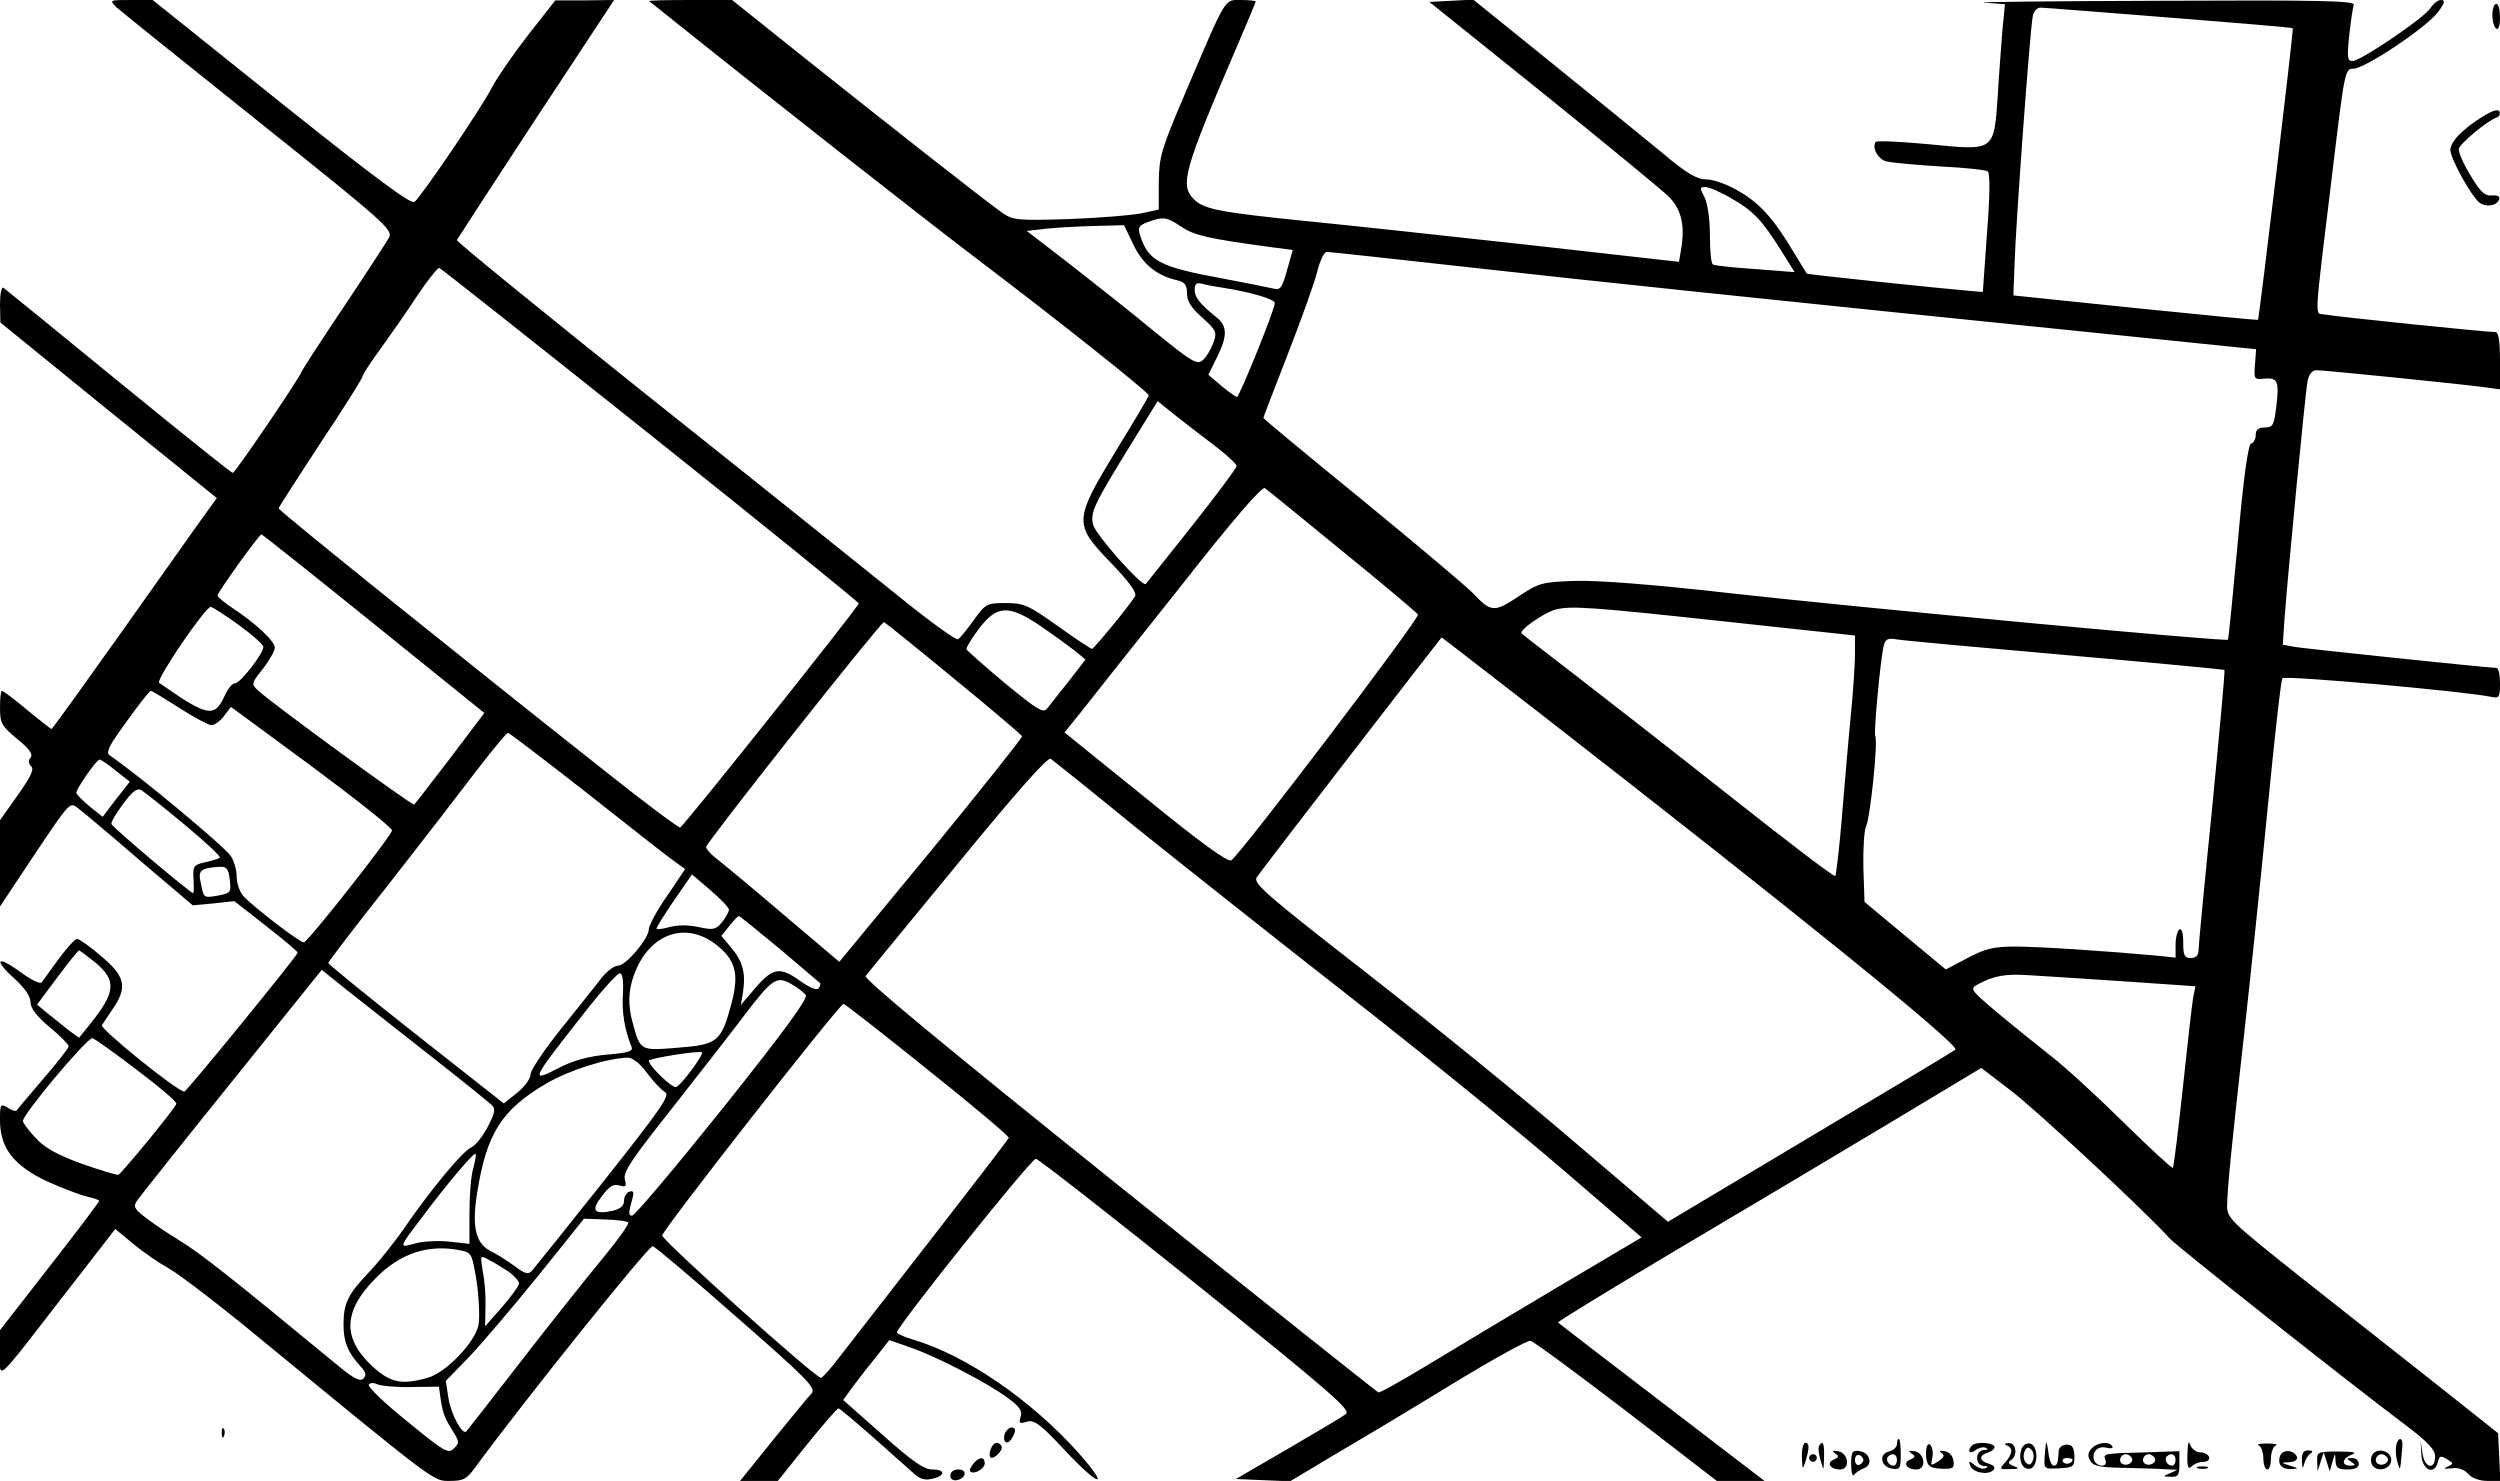 <?xml version="1.0" standalone="no"?>
<!DOCTYPE svg PUBLIC "-//W3C//DTD SVG 20010904//EN"
 "http://www.w3.org/TR/2001/REC-SVG-20010904/DTD/svg10.dtd">
<svg version="1.0" xmlns="http://www.w3.org/2000/svg"
 width="655pt" height="388pt" viewBox="0 0 655 388"
 preserveAspectRatio="xMidYMid meet">

<g transform="translate(0,388) scale(0.1,-0.1)"
fill="#000000" stroke="none">
<path d="M305 3861 c11 -10 179 -145 373 -300 333 -266 352 -283 341 -304 -7
-12 -60 -94 -119 -182 -59 -88 -109 -165 -111 -171 -6 -17 -173 -263 -179
-263 -3 -1 -137 107 -299 239 -162 133 -298 243 -302 246 -5 3 -9 -16 -9 -43
l1 -48 283 -230 284 -230 -36 -50 c-20 -27 -116 -164 -215 -303 -98 -138 -180
-252 -182 -252 -2 0 -31 23 -64 50 -33 28 -63 50 -66 50 -3 0 -5 -20 -5 -44 0
-41 4 -48 45 -82 32 -26 42 -40 35 -49 -6 -7 -6 -15 2 -23 8 -8 -2 -28 -36
-76 l-46 -65 0 -113 0 -113 91 137 c92 137 92 138 114 120 12 -9 85 -70 161
-136 l139 -118 54 5 55 6 83 -65 c46 -36 83 -67 83 -70 0 -7 -291 -364 -297
-364 -18 0 -221 164 -216 174 4 6 17 26 30 45 37 55 31 83 -31 135 -29 25 -58
46 -64 46 -6 0 -27 -24 -48 -52 -21 -29 -41 -57 -45 -62 -4 -5 -30 8 -58 29
-61 44 -68 30 -11 -21 25 -23 40 -45 40 -60 0 -15 16 -37 50 -65 28 -23 50
-46 50 -50 0 -5 -30 -43 -67 -86 -37 -43 -68 -80 -70 -83 -2 -2 -13 1 -23 8
-19 11 -20 9 -20 -33 0 -73 36 -119 123 -160 40 -18 87 -36 105 -40 17 -4 32
-9 32 -11 0 -3 -58 -80 -130 -172 l-130 -167 0 -60 c0 -71 -16 -85 164 147
l138 178 46 -38 c26 -22 70 -52 97 -67 28 -16 136 -99 240 -185 464 -381 450
-370 494 -370 36 0 44 5 68 38 120 164 451 577 463 577 5 0 103 -83 219 -185
182 -159 209 -186 198 -200 -8 -8 -53 -63 -101 -122 l-87 -108 49 0 50 0 76
95 c42 52 79 95 83 95 3 0 44 -35 92 -77 47 -42 96 -85 107 -95 15 -14 29 -17
48 -12 34 8 33 24 -2 24 -21 0 -53 22 -130 91 l-103 91 27 37 c15 20 42 55 61
78 l33 42 57 -20 c67 -23 208 -96 258 -135 27 -20 34 -32 29 -46 -5 -17 -3
-19 16 -13 19 6 35 -5 101 -76 90 -96 119 -101 35 -6 -122 137 -294 256 -433
297 -24 7 -43 16 -43 19 0 16 352 456 364 455 7 -1 197 -149 421 -329 353
-284 406 -330 391 -340 -9 -7 -78 -48 -152 -91 l-136 -79 71 -3 71 -3 117 70
c65 38 204 121 308 185 105 64 197 115 205 113 9 -2 122 -86 252 -185 l236
-182 62 0 63 0 -269 206 c-148 113 -270 207 -272 209 -2 2 131 83 295 181 164
97 414 246 556 331 l258 155 77 -59 c65 -49 353 -317 417 -388 20 -22 470
-378 618 -489 58 -44 77 -64 77 -82 0 -37 -28 -30 -33 8 l-5 33 2 -35 c1 -41
34 -57 43 -21 4 17 8 18 24 8 18 -11 18 -12 1 -20 -12 -5 -9 -6 10 -4 18 3 34
-3 44 -14 10 -12 31 -19 51 -19 l34 0 -3 62 -3 63 -160 127 c-88 69 -248 196
-355 280 -186 148 -195 156 -195 189 1 49 11 150 44 444 16 143 44 411 62 595
18 184 35 339 39 343 7 8 486 -35 548 -49 20 -4 22 -1 22 36 0 22 -4 40 -9 40
-19 0 -498 50 -528 55 l-32 6 4 62 c8 112 55 601 61 630 4 17 12 27 24 27 21
0 386 -37 443 -45 l37 -5 0 75 c0 53 -4 75 -12 75 -26 0 -424 41 -447 46 -27
6 -30 -39 21 382 31 257 32 262 54 262 30 0 193 109 222 149 18 24 19 31 7 31
-8 0 -20 -10 -27 -21 -15 -25 -183 -139 -205 -139 -13 0 -14 11 -8 67 4 36 9
72 12 80 4 11 -85 13 -508 11 -283 -1 -490 -3 -460 -5 l54 -4 -7 -72 c-3 -40
-9 -116 -12 -170 -10 -144 -8 -142 -179 -125 -75 7 -139 10 -141 6 -10 -16 7
-46 29 -51 12 -3 74 -9 139 -13 64 -3 120 -9 126 -13 6 -4 6 -60 -2 -161 l-11
-155 -35 3 c-74 6 -425 43 -426 45 -1 1 -17 27 -35 57 -53 89 -90 129 -145
160 -28 17 -66 30 -83 30 -25 0 -51 15 -114 68 -45 37 -175 143 -289 235
l-208 168 -57 -3 -58 -3 300 -241 c165 -133 312 -254 327 -269 32 -32 42 -72
34 -129 l-7 -42 -382 43 c-210 23 -474 52 -587 63 -238 24 -276 32 -302 58
-37 37 -27 75 111 396 28 65 51 120 51 122 0 2 -17 4 -38 4 -45 0 -37 13 -145
-240 -65 -152 -70 -170 -71 -237 l0 -72 -46 -10 c-25 -5 -110 -12 -190 -15
-135 -4 -146 -3 -175 17 -45 32 -315 244 -523 410 l-184 147 -110 0 c-61 0
-109 -1 -107 -3 308 -247 731 -579 874 -687 190 -144 435 -338 435 -346 0 -2
-38 -67 -85 -143 -112 -185 -113 -194 -14 -296 48 -50 68 -78 63 -87 -16 -26
-108 -138 -113 -138 -3 0 -44 27 -90 60 -77 55 -89 60 -136 60 -50 0 -53 -2
-84 -45 -17 -24 -36 -47 -41 -50 -5 -3 -76 48 -157 114 -82 66 -375 301 -653
522 -278 222 -504 406 -503 410 2 4 95 147 207 318 l205 311 -77 -1 -77 0 -70
-89 c-38 -49 -81 -111 -95 -137 -27 -54 -184 -285 -204 -302 -9 -7 -101 61
-349 259 l-337 270 -57 0 c-56 0 -57 0 -38 -19z m5378 -27 c177 -14 323 -26
324 -28 3 -2 -88 -760 -91 -764 -2 -1 -146 13 -322 31 l-319 33 3 79 c3 105
41 624 48 653 2 12 11 22 20 22 9 0 160 -12 337 -26z m-1148 -473 c59 -34 80
-56 130 -135 l37 -59 -103 8 c-57 4 -107 9 -111 12 -5 2 -8 37 -8 76 0 43 -6
83 -14 100 -13 24 -13 27 2 27 9 0 40 -13 67 -29z m-1440 -75 c34 -23 70 -31
231 -53 l61 -8 -15 -53 c-13 -47 -18 -53 -36 -48 -12 3 -73 15 -136 27 -164
30 -193 46 -214 116 -5 17 -1 23 21 31 41 15 49 14 88 -12z m-126 -46 c24 -51
61 -82 114 -94 21 -5 27 -12 27 -35 0 -20 11 -38 40 -63 37 -34 39 -38 29 -66
-6 -17 -18 -37 -27 -45 -15 -14 -27 -7 -127 74 -60 50 -161 129 -222 177
l-113 87 53 6 c28 3 86 6 127 7 l75 2 24 -50z m877 -60 c322 -36 730 -79 1742
-182 l323 -33 -3 -40 c-3 -38 -2 -40 24 -37 35 3 40 -6 32 -72 -6 -50 -9 -56
-30 -56 -17 0 -24 -6 -24 -19 0 -11 -5 -21 -12 -23 -8 -3 -20 -89 -35 -258
-13 -139 -24 -255 -26 -256 -5 -6 -975 85 -1297 121 -210 24 -357 35 -415 33
-85 -3 -93 -5 -147 -41 -63 -42 -72 -41 -118 8 -14 15 -143 124 -287 242 -145
118 -263 216 -263 218 0 2 29 77 64 167 35 90 70 187 77 216 7 28 18 52 25 52
6 0 173 -18 370 -40z m-2141 -440 c300 -239 545 -438 545 -441 0 -8 -458 -583
-468 -587 -4 -1 -89 62 -187 140 -371 293 -865 690 -865 696 0 3 50 80 110
172 61 91 110 170 110 174 0 5 22 38 49 75 26 36 70 99 96 139 27 40 52 71 56
70 5 -2 254 -199 554 -438z m1500 386 c75 -12 135 -30 135 -40 0 -17 -93 -246
-99 -246 -3 0 -22 13 -41 29 l-34 29 22 45 c28 56 28 82 0 105 -45 36 -58 53
-58 73 0 15 5 19 18 16 9 -3 35 -8 57 -11z m-17 -418 c28 -22 52 -44 52 -49 0
-5 -53 -76 -117 -157 -64 -81 -119 -149 -121 -152 -8 -10 -131 128 -138 155
-8 33 1 52 106 222 l63 102 51 -41 c28 -22 75 -58 104 -80z m329 -272 c106
-86 195 -161 198 -166 6 -9 -463 -626 -489 -644 -8 -6 -78 44 -224 163 l-213
172 42 52 c23 29 138 175 257 324 141 180 219 270 226 264 6 -4 98 -79 203
-165z m-2538 -190 l290 -234 -90 -119 c-50 -65 -92 -120 -94 -121 -4 -4 -378
269 -409 299 -18 17 -18 18 13 57 17 22 31 47 31 55 0 17 -50 64 -111 104 -21
14 -39 29 -39 33 0 8 109 160 115 160 2 0 134 -105 294 -234z m-354 -3 c36
-26 65 -52 65 -58 0 -17 -60 -95 -74 -95 -7 0 -19 -14 -27 -32 -27 -60 -45
-56 -172 33 -10 7 121 199 135 199 4 0 37 -21 73 -47z m3882 10 l353 -38 0
-50 c0 -27 -5 -99 -11 -160 -6 -60 -16 -179 -23 -263 -7 -84 -15 -155 -18
-157 -3 -3 -126 91 -274 208 -148 117 -330 259 -404 316 -74 57 -139 107 -143
111 -9 8 58 55 89 63 40 10 89 7 431 -30z m-1781 -13 c32 -22 72 -51 89 -64
l29 -24 -44 -57 c-25 -31 -50 -63 -57 -72 -10 -12 -26 -2 -110 67 -54 45 -99
85 -101 89 -1 4 14 29 33 54 47 62 78 63 161 7z m-229 -136 c98 -80 179 -149
181 -153 1 -3 -106 -138 -238 -299 l-241 -292 -150 127 c-83 71 -162 136 -175
146 -13 10 -24 23 -24 28 0 11 457 589 466 589 2 0 84 -66 181 -146z m1530
-87 c678 -527 1109 -876 1096 -887 -4 -4 -176 -107 -381 -229 l-372 -222 -238
203 c-130 112 -375 311 -544 443 -275 214 -306 241 -295 257 17 25 482 627
484 628 1 0 113 -87 250 -193z m1383 147 c228 -20 416 -38 418 -39 2 -2 -13
-163 -32 -360 -20 -196 -36 -365 -36 -376 0 -12 -7 -19 -20 -19 -17 0 -20 7
-20 41 0 24 -4 38 -10 34 -5 -3 -10 -21 -10 -40 l0 -34 -47 5 c-130 12 -311
24 -373 24 -56 0 -78 -5 -125 -30 l-57 -30 -106 88 -107 89 -3 89 c-1 49 2 98
7 109 11 21 32 225 24 237 -4 8 13 195 22 235 4 18 11 22 33 18 15 -3 214 -21
442 -41z m-4940 -139 c39 -25 77 -45 84 -45 8 0 23 11 33 24 l18 24 212 -156
c117 -87 212 -162 210 -168 -3 -16 -221 -293 -231 -293 -10 -1 -134 94 -159
122 -9 10 -17 33 -17 51 0 17 -7 42 -16 54 -19 27 -244 214 -318 264 -6 4 -2
17 9 35 31 47 95 133 100 133 3 0 36 -20 75 -45z m1067 -222 c110 -87 213
-168 229 -179 l29 -21 -47 -70 c-27 -38 -48 -78 -48 -87 0 -25 -60 -96 -81
-96 -10 0 -31 -16 -46 -36 -15 -20 -63 -79 -105 -132 -43 -54 -78 -106 -78
-117 0 -11 -16 -33 -35 -48 l-35 -28 -230 181 c-127 100 -230 184 -230 187 0
3 71 96 158 206 87 111 191 246 232 300 41 53 77 97 81 97 3 0 96 -71 206
-157z m1438 -90 c116 -93 368 -293 560 -443 193 -151 443 -354 558 -453 l208
-179 -223 -132 c-123 -73 -276 -165 -342 -205 -65 -39 -121 -71 -125 -69 -4 2
-310 245 -679 541 -465 373 -670 543 -664 550 5 7 114 139 242 295 158 193
236 280 243 274 7 -5 107 -85 222 -179z m-2672 148 l37 -29 -36 -46 -35 -46
-34 27 c-19 16 -35 32 -35 36 0 11 53 87 61 87 3 0 23 -13 42 -29z m180 -141
c54 -45 96 -84 93 -87 -3 -3 -20 -8 -38 -12 -31 -7 -33 -10 -31 -44 1 -20 1
-37 -1 -37 -7 0 -211 172 -214 181 -2 4 12 28 30 52 24 33 37 43 48 37 8 -5
59 -45 113 -90z m119 -145 c4 -33 2 -35 -29 -41 -40 -7 -39 -8 -47 33 -8 33 0
39 50 42 18 1 23 -6 26 -34z m1308 -79 c-1 -6 -9 -21 -19 -33 -16 -19 -23 -20
-60 -12 -27 6 -55 6 -77 0 -19 -5 -34 -7 -34 -4 0 4 21 37 46 74 l47 68 48
-41 c27 -23 49 -46 49 -52z m133 -102 c56 -48 104 -88 106 -90 1 -1 0 -8 -4
-13 -4 -7 -22 0 -50 20 -52 37 -71 34 -119 -23 l-35 -41 6 36 c7 47 -1 79 -32
115 l-25 30 21 26 c11 14 22 26 25 26 2 0 50 -39 107 -86z m-168 12 c52 -40
62 -77 42 -153 -27 -102 -36 -110 -141 -118 -98 -8 -98 -8 -117 60 -16 55 -13
98 9 148 43 94 131 121 207 63z m-1625 -48 c56 -47 53 -77 -13 -160 l-30 -37
-26 19 c-14 11 -39 31 -55 44 l-29 24 53 71 c29 39 55 71 57 71 2 0 22 -15 43
-32z m875 -242 c83 -65 156 -124 163 -131 11 -10 9 -20 -10 -57 -13 -25 -32
-49 -43 -54 -23 -10 -105 -109 -174 -209 -26 -38 -69 -92 -96 -120 -54 -57
-65 -80 -65 -136 0 -44 11 -72 43 -107 16 -17 18 -25 9 -34 -8 -8 -23 -1 -59
28 -290 239 -367 300 -423 334 -36 22 -78 51 -94 64 -26 21 -27 26 -15 43 8
11 119 151 248 311 l234 291 66 -53 c36 -29 134 -105 216 -170z m507 160 c-3
-48 4 -92 22 -137 6 -13 -4 -17 -63 -22 -46 -4 -87 -15 -121 -32 -84 -43 -85
-44 74 158 38 48 74 87 80 87 7 0 10 -19 8 -54z m3931 33 l189 -13 -6 -30 c-3
-17 -15 -123 -27 -236 -12 -113 -24 -207 -26 -210 -2 -2 -61 52 -131 121 -70
69 -158 150 -197 179 -38 30 -100 80 -138 112 -65 55 -66 58 -45 69 42 23 74
28 133 24 33 -2 145 -9 248 -16z m-3452 -36 c7 -8 -55 -93 -216 -295 -125
-156 -232 -283 -239 -283 -10 0 -10 6 2 49 3 13 1 17 -9 14 -8 -3 -14 -13 -14
-24 0 -13 -9 -21 -29 -26 -50 -11 -59 0 -29 38 19 26 31 33 46 28 17 -5 19 -3
14 16 -5 19 19 54 122 184 70 89 155 198 189 243 75 99 87 107 125 85 16 -9
33 -22 38 -29z m319 -195 c118 -94 214 -175 213 -179 -2 -5 -92 -122 -200
-261 -108 -139 -217 -279 -241 -310 -24 -32 -47 -58 -51 -58 -15 0 -416 360
-416 373 0 14 464 606 475 607 3 0 102 -77 220 -172z m-2073 0 c60 -45 107
-85 105 -90 -3 -12 -143 -182 -152 -186 -4 -1 -47 12 -96 29 -65 24 -98 42
-121 68 -18 19 -33 39 -33 44 0 18 166 216 182 217 4 0 56 -37 115 -82z m1456
0 c-17 -23 -35 -44 -42 -46 -10 -3 -71 55 -71 69 0 6 131 27 139 22 3 -2 -9
-22 -26 -45z m-118 -9 c17 -23 38 -45 47 -50 15 -8 -8 -41 -159 -232 -97 -122
-182 -228 -189 -236 -10 -11 -18 -9 -46 12 -18 13 -47 32 -64 40 -38 20 -48
64 -34 151 25 157 64 218 181 287 62 36 158 66 214 68 12 0 32 -15 50 -40z
m-455 -250 c-6 -18 -10 -71 -10 -116 l0 -82 -53 6 c-28 3 -69 1 -90 -5 -43
-12 -44 -14 22 73 62 83 133 167 137 162 2 -2 -1 -19 -6 -38z m406 -142 c3 -3
-25 -43 -63 -89 -38 -46 -134 -166 -213 -268 -79 -102 -145 -187 -148 -190
-10 -12 -40 44 -47 86 l-7 46 64 66 c35 37 116 133 181 213 l117 146 55 -2
c30 -1 58 -4 61 -8z m-439 -73 c29 -6 30 -9 42 -83 6 -42 8 -92 5 -111 -8 -46
-86 -127 -134 -140 -68 -19 -97 -13 -144 30 -80 74 -77 145 8 231 65 66 139
90 223 73z m126 -56 c15 -11 27 -25 27 -31 -1 -7 -21 -34 -45 -62 l-44 -50 1
50 c1 28 -2 70 -7 93 -7 44 -7 44 16 31 13 -6 36 -21 52 -31z m-256 -302 l73
1 5 -36 c6 -37 11 -48 36 -88 12 -20 12 -25 -2 -38 -14 -15 -26 -8 -122 71
-59 47 -104 91 -101 96 3 5 13 6 23 1 9 -4 49 -8 88 -7z"/>
<path d="M6530 3841 c0 -17 5 -33 10 -36 6 -4 10 8 10 29 0 20 -4 36 -10 36
-5 0 -10 -13 -10 -29z"/>
<path d="M6507 3576 c-54 -33 -87 -67 -87 -89 0 -22 53 -118 75 -137 17 -14
47 -10 53 8 2 8 -5 11 -19 10 -18 -2 -30 8 -56 52 -19 30 -32 62 -31 70 3 14
75 74 99 82 7 2 10 9 8 15 -3 8 -17 4 -42 -11z"/>
<path d="M581 124 c0 -11 3 -14 6 -6 3 7 2 16 -1 19 -3 4 -6 -2 -5 -13z"/>
<path d="M2633 125 c-8 -22 6 -33 17 -15 13 20 12 30 0 30 -6 0 -13 -7 -17
-15z"/>
<path d="M4970 96 c0 -7 -9 -16 -21 -19 -28 -7 -21 -41 9 -45 20 -3 22 1 22
37 0 23 -2 41 -5 41 -3 0 -5 -6 -5 -14z m0 -41 c0 -8 -4 -15 -9 -15 -13 0 -22
16 -14 24 11 11 23 6 23 -9z"/>
<path d="M5731 70 c-1 -34 2 -41 11 -32 7 7 20 12 31 12 10 0 17 5 15 13 -3 6
-13 12 -24 12 -10 0 -22 9 -26 20 -4 13 -6 4 -7 -25z"/>
<path d="M6278 93 c-2 -10 -1 -29 3 -43 6 -21 7 -22 9 -5 1 11 3 30 4 43 3 26
-10 30 -16 5z"/>
<path d="M2596 84 c-4 -9 -4 -19 -1 -22 7 -8 35 19 29 29 -8 14 -21 11 -28 -7z"/>
<path d="M4721 63 c1 -34 2 -35 9 -13 11 36 11 50 0 50 -5 0 -10 -17 -9 -37z"/>
<path d="M4766 92 c-3 -5 -1 -22 4 -38 8 -29 8 -29 9 9 1 36 -3 45 -13 29z"/>
<path d="M5048 89 c-2 -7 -3 -23 0 -35 3 -16 12 -21 39 -22 30 -1 34 1 31 21
-2 13 -11 23 -23 25 -13 2 -16 0 -8 -5 9 -6 6 -12 -9 -22 -19 -12 -20 -11 -16
7 7 23 -7 52 -14 31z"/>
<path d="M5167 93 c-14 -13 -7 -25 8 -13 8 6 20 10 27 7 8 -4 7 -6 -4 -6 -11
-1 -18 -9 -18 -21 0 -12 7 -20 18 -21 11 0 12 -2 4 -6 -7 -3 -20 1 -29 9 -14
11 -16 11 -11 -2 6 -18 46 -26 60 -12 7 7 3 12 -11 17 -27 8 -27 22 -1 30 11
4 18 11 15 16 -7 10 -48 12 -58 2z"/>
<path d="M5258 93 c17 -7 15 -23 -5 -45 -15 -17 -15 -18 13 -17 24 0 26 2 10
8 -14 5 -16 10 -8 15 19 11 15 46 -5 45 -11 0 -13 -3 -5 -6z"/>
<path d="M5296 82 c-9 -27 3 -54 23 -50 22 5 22 62 -1 66 -9 2 -19 -5 -22 -16z
m30 -28 c-5 -13 -10 -14 -18 -6 -6 6 -8 18 -4 28 5 13 10 14 18 6 6 -6 8 -18
4 -28z"/>
<path d="M5361 100 c-1 -3 -3 -20 -4 -37 -2 -32 -1 -32 38 -30 37 2 40 4 40
32 -1 23 -6 30 -20 30 -11 0 -20 -7 -21 -15 -2 -33 -4 -40 -13 -40 -6 0 -12
15 -14 33 -2 17 -5 30 -6 27z m69 -44 c0 -11 -19 -15 -25 -6 -3 5 1 10 9 10 9
0 16 -2 16 -4z"/>
<path d="M5479 84 c-9 -11 -10 -20 -2 -32 8 -14 28 -17 99 -18 49 -1 98 -3
109 -4 l20 -1 -20 -9 c-19 -8 -19 -9 3 -9 19 -1 22 4 22 33 l0 34 -82 -3
c-118 -3 -118 -3 -112 -20 4 -9 0 -15 -9 -15 -8 0 -17 6 -20 13 -8 22 9 40 32
34 12 -3 19 -1 15 4 -8 14 -40 10 -55 -7z m106 -23 c7 -12 -12 -24 -25 -16
-11 7 -4 25 10 25 5 0 11 -4 15 -9z m60 0 c7 -12 -12 -24 -25 -16 -11 7 -4 25
10 25 5 0 11 -4 15 -9z m55 -6 c0 -8 -4 -15 -9 -15 -13 0 -22 16 -14 24 11 11
23 6 23 -9z"/>
<path d="M5918 93 c6 -2 12 -18 12 -34 0 -16 5 -29 10 -29 6 0 10 13 10 29 0
16 6 32 13 34 6 3 -4 5 -23 5 -19 0 -29 -2 -22 -5z"/>
<path d="M4808 72 c11 -7 10 -10 -3 -16 -21 -8 -10 -26 16 -26 28 0 22 44 -6
48 -15 2 -16 1 -7 -6z"/>
<path d="M4850 43 c0 -21 4 -33 8 -27 4 6 15 13 25 17 25 9 17 41 -11 45 -19
3 -22 -1 -22 -35z m32 12 c0 -5 -5 -11 -11 -13 -6 -2 -11 4 -11 13 0 9 5 15
11 13 6 -2 11 -8 11 -13z"/>
<path d="M5008 72 c11 -7 10 -10 -3 -16 -21 -8 -10 -26 16 -26 28 0 22 44 -6
48 -15 2 -16 1 -7 -6z"/>
<path d="M5974 66 c-8 -22 4 -36 29 -35 20 1 20 2 -3 9 -25 8 -25 8 -2 9 14 1
22 6 20 14 -7 18 -37 21 -44 3z"/>
<path d="M6031 53 c1 -22 2 -23 6 -8 3 11 10 23 17 27 7 5 5 8 -6 8 -13 0 -18
-7 -17 -27z"/>
<path d="M6071 51 l1 -26 8 25 8 25 8 -25 8 -25 7 25 c7 24 7 24 8 3 1 -19 7
-23 31 -23 20 0 30 5 30 15 0 8 -8 15 -17 15 -15 0 -16 -2 -3 -10 13 -8 12
-10 -2 -10 -25 0 -22 19 4 29 15 5 4 8 -35 8 -55 0 -57 -1 -56 -26z"/>
<path d="M6214 65 c-4 -9 -2 -21 4 -27 16 -16 47 -5 47 17 0 26 -42 34 -51 10z
m41 -4 c7 -12 -12 -24 -25 -16 -11 7 -4 25 10 25 5 0 11 -4 15 -9z"/>
<path d="M4740 60 c0 -5 5 -10 10 -10 6 0 10 5 10 10 0 6 -4 10 -10 10 -5 0
-10 -4 -10 -10z"/>
<path d="M2550 45 c-7 -9 -11 -18 -8 -20 9 -10 38 7 38 21 0 18 -14 18 -30 -1z"/>
<path d="M5758 33 c6 -2 18 -2 25 0 6 3 1 5 -13 5 -14 0 -19 -2 -12 -5z"/>
<path d="M2490 14 c0 -9 7 -14 17 -12 25 5 28 28 4 28 -12 0 -21 -6 -21 -16z"/>
</g>
</svg>

